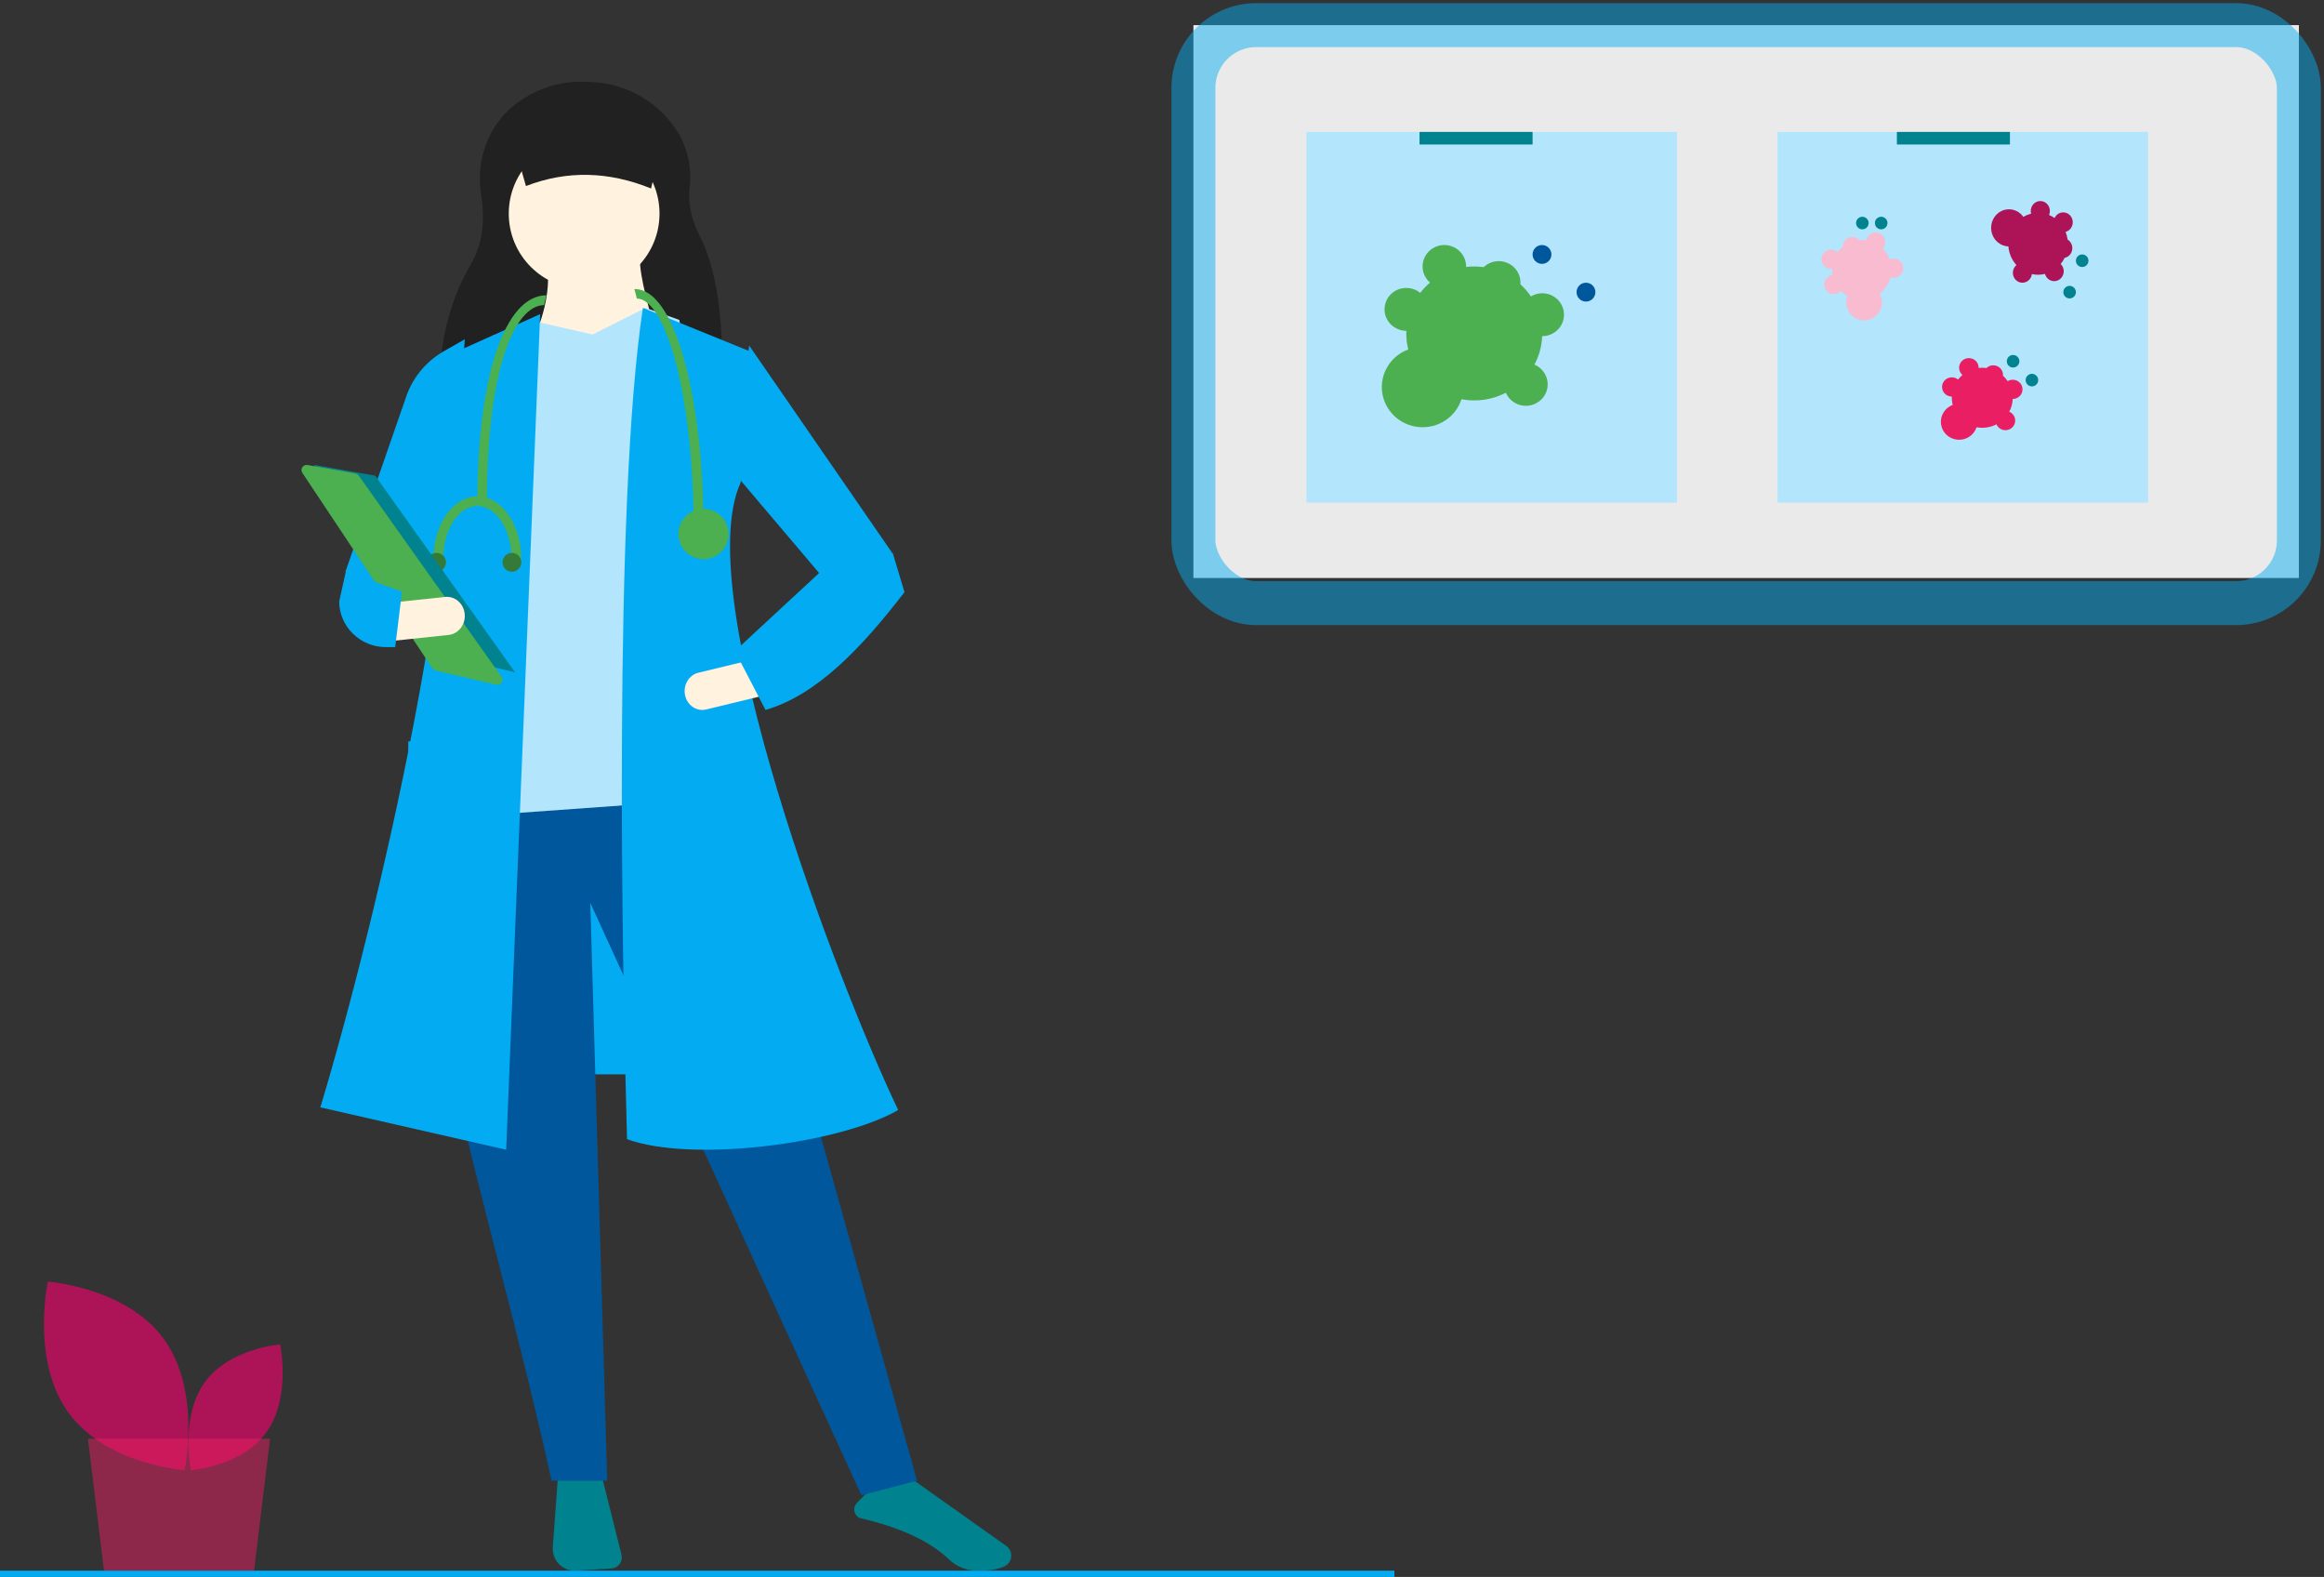 <?xml version="1.0" encoding="UTF-8"?>
<svg width="370px" height="251px" viewBox="0 0 370 251" version="1.1" xmlns="http://www.w3.org/2000/svg" xmlns:xlink="http://www.w3.org/1999/xlink">
    <rect x="0" y="0" width="370" height="251" fill="#333333" stroke="none"/>
    <!-- Generator: Sketch 64 (93537) - https://sketch.com -->
    <title>Artwork</title>
    <desc>Created with Sketch.</desc>
    <g id="Landing" stroke="none" stroke-width="1" fill="none" fill-rule="evenodd">
        <g transform="translate(-882, -2073)" id="Our-Expertise">
            <g transform="translate(112, 1908)">
                <g id="Illustration-&amp;-Title" transform="translate(629, 0)">
                    <g id="Title/WithDeco" transform="translate(141, 169)">
                        <g id="Artwork">
                            <g id="Group-20" transform="translate(48, 9)">
                                <rect id="Rectangle" fill="#03ACF2" x="17" y="105" width="47" height="53"></rect>
                                <path d="M40.811,222.35 L40.009,233.27 C39.936,234.27 40.299,235.253 41.006,235.966 C41.714,236.68 42.695,237.054 43.7,236.994 L49.329,236.654 C49.856,236.622 50.343,236.357 50.656,235.932 C50.968,235.507 51.075,234.965 50.947,234.454 L47.822,222 L40.811,222.35 Z" id="Path_0" fill="#00838F"></path>
                                <path d="M88.784,228.588 C95.355,230.12 100.049,232.298 103.132,235.245 C104.23,236.287 105.667,236.901 107.181,236.976 C109.115,237.077 110.696,236.861 111.885,236.332 L111.885,236.332 C112.505,236.059 112.928,235.473 112.989,234.801 C113.063,234.117 112.758,233.449 112.195,233.053 L96.611,222 L89.992,224.64 L88.448,226.179 C88.109,226.517 87.948,226.994 88.015,227.467 C88.081,227.94 88.366,228.355 88.784,228.588 L88.784,228.588 L88.784,228.588 Z" id="Path_1" fill="#00838F"></path>
                                <path d="M66.978,48 L22,47.588 C22.113,41.109 23.637,34.747 26.969,29.054 C29.157,25.315 29.11,21.246 28.583,17.818 C27.769,12.527 29.661,7.114 33.866,3.747 C37.08,1.168 41.136,-0.159 45.27,0.015 L46.143,0.051 C51.924,0.289 57.185,3.418 60.107,8.357 C61.569,10.952 62.158,13.939 61.79,16.887 C61.505,19.66 62.187,22.462 63.783,25.29 C66.536,31.501 67.132,39.448 66.978,48 Z" id="Path_2" fill="#212121"></path>
                                <path d="M98,222.681 L89.137,225 L45.979,130.708 L48.677,222.681 L39.814,222.681 C30.343,179.411 13.245,129.472 20.932,113.705 L66.788,111 L98,222.681 Z" id="Path_3" fill="#01579B"></path>
                                <circle id="Oval" fill="#FFF3E0" cx="45" cy="21" r="12"></circle>
                                <path d="M57,42 L37,40.833 C38.96,36.372 39.743,32.076 38.961,28 L53.863,28 C53.829,31.13 55.399,36.544 57,42 L57,42 Z" id="Path_4" fill="#FFF3E0"></path>
                                <polygon id="Path_5" fill="#B3E5FC" points="69 113.914 26 117 30.415 40.436 37.902 38.314 46.348 40.243 54.794 36 60.169 37.929"></polygon>
                                <path d="M32.586,170 L3,163.254 C11.797,134.173 27.646,67.647 22.53,43.939 L38,37 L32.586,170 L32.586,170 Z" id="Path_6" fill="#03ACF2"></path>
                                <path d="M18.479,85 L7,77.991 L16.79,49.786 C17.882,46.876 19.973,44.432 22.702,42.878 L26,41 L24.021,69.425 L18.479,85 L18.479,85 Z" id="Path_7" fill="#03ACF2"></path>
                                <path d="M95,163.682 C85.609,169.079 62.136,172.087 51.83,168.318 C51.071,141.988 49.584,67.509 54.358,36 L71.47,42.954 L69.915,63.816 C61.733,81.662 85.49,143.82 95,163.682 L95,163.682 Z" id="Path_8" fill="#03ACF2"></path>
                                <polygon id="Path_9" fill="#03ACF2" points="92.864 82 82.636 78.471 69 62.392 71.273 42 94 74.941"></polygon>
                                <path d="M61.07,97.663 C61.414,99.277 62.915,100.289 64.426,99.926 L73,97.85 L71.761,92 L63.187,94.075 C61.675,94.441 60.728,96.048 61.07,97.663 L61.07,97.663 L61.07,97.663 Z" id="Path_10" fill="#FFF3E0"></path>
                                <path d="M55.656,17 C48.93,14.277 42.287,14.08 35.735,16.615 L33,7 L58,7 L55.656,17 L55.656,17 Z" id="Path_11" fill="#212121"></path>
                                <path d="M69,90.625 L73.875,100 C82.075,97.618 89.181,90.108 96,81.25 L94.125,75 L82.5,78.125 L69,90.625 L69,90.625 Z" id="Path_12" fill="#03ACF2"></path>
                                <path d="M64,71 L62.429,71 C62.429,49.502 57.852,34.52 53.393,34.52 L53,33 C56.999,33 59.549,39.235 60.984,44.466 C62.929,51.558 64,60.981 64,71 L64,71 Z" id="Path_13" fill="#4CAF50"></path>
                                <path d="M29.517,67 L28,67 C28,46.645 32.449,34 39,34 L38.621,35.571 C34.089,35.571 29.517,45.289 29.517,67 L29.517,67 Z" id="Path_14" fill="#4CAF50"></path>
                                <circle id="Oval_15" fill="#4CAF50" cx="64" cy="72" r="4"></circle>
                                <path d="M22.556,76 L21,76 C21,70.486 24.14,66 28,66 L28,67.538 C24.998,67.538 22.556,71.334 22.556,76 L22.556,76 Z" id="Path_16" fill="#4CAF50"></path>
                                <path d="M35,76 L33.444,76 C33.444,71.334 31.002,67.538 28,67.538 L28,66 C31.86,66 35,70.486 35,76 L35,76 Z" id="Path_17" fill="#4CAF50"></path>
                                <circle id="Oval_18" fill="#357A38" cx="33.5" cy="76.5" r="1.5"></circle>
                                <circle id="Oval_19" fill="#357A38" cx="21.5" cy="76.5" r="1.5"></circle>
                                <polygon id="Path_20" fill="#00838F" points="2 61 11.739 62.719 34 94 22.174 91.25"></polygon>
                                <path d="M0.812,61 C0.511,61.005 0.237,61.171 0.096,61.434 C-0.045,61.698 -0.03,62.016 0.136,62.265 L20.851,93.388 C20.967,93.562 21.145,93.685 21.35,93.733 L30.988,95.978 C31.321,96.056 31.667,95.922 31.859,95.641 C32.05,95.361 32.047,94.993 31.85,94.716 L9.106,62.693 C8.981,62.517 8.791,62.397 8.577,62.359 L0.968,61.014 C0.916,61.005 0.864,61 0.812,61 Z" id="Path_21" fill="#4CAF50"></path>
                                <path d="M14,82.955 L14.562,89 L23.435,88.06 C24.999,87.894 26.141,86.407 25.986,84.738 C25.831,83.068 24.437,81.849 22.873,82.015 L14,82.955 L14,82.955 Z" id="Path_22" fill="#FFF3E0"></path>
                                <path d="M6,82.74 C6.027,86.754 9.347,89.995 13.436,90 L14.92,90 L16,81.162 L7.055,78 L6,82.74 Z" id="Path_23" fill="#03ACF2"></path>
                            </g>
                            <g id="Group-21" transform="translate(190, 0)">
                                <polygon id="Path_25" fill="#FFFFFF" opacity="0.897" points="0 88 176 88 176 0 0 0"></polygon>
                                <rect id="Rectangle_24" stroke="#03ACF2" stroke-width="7" opacity="0.477" x="0" y="0" width="176" height="92" rx="10"></rect>
                                <rect id="Rectangle_26" fill="#B3E5FC" x="18" y="17" width="59" height="59"></rect>
                                <circle id="Oval_27" fill="#01579B" cx="62.5" cy="42.5" r="1.5"></circle>
                                <circle id="Oval_28" fill="#01579B" cx="55.5" cy="36.5" r="1.5"></circle>
                                <path d="M55.537,42.68 C54.9,42.68 54.275,42.854 53.733,43.183 C53.255,42.476 52.693,41.826 52.06,41.249 C52.067,41.158 52.074,41.067 52.074,40.974 C52.075,39.606 51.245,38.37 49.966,37.835 C48.688,37.299 47.209,37.569 46.209,38.519 C45.282,38.39 44.341,38.382 43.412,38.495 C43.412,38.469 43.416,38.443 43.416,38.416 C43.418,36.842 42.327,35.472 40.776,35.098 C39.224,34.724 37.614,35.444 36.879,36.84 C36.143,38.237 36.472,39.948 37.676,40.982 C37.096,41.471 36.57,42.019 36.107,42.617 C34.932,41.654 33.255,41.563 31.981,42.394 C30.706,43.224 30.135,44.78 30.576,46.221 C31.016,47.663 32.364,48.649 33.892,48.649 L33.903,48.649 C33.897,48.791 33.892,48.933 33.892,49.076 C33.892,49.934 33.997,50.789 34.205,51.623 C31.367,52.675 29.647,55.522 30.061,58.481 C30.476,61.44 32.916,63.722 35.938,63.977 C38.959,64.231 41.757,62.391 42.677,59.544 C45.086,60 47.58,59.636 49.751,58.511 C50.361,59.925 51.855,60.763 53.401,60.558 C54.947,60.353 56.163,59.155 56.372,57.632 C56.58,56.11 55.729,54.638 54.293,54.037 C55.043,52.635 55.464,51.085 55.526,49.502 L55.537,49.502 C57.45,49.502 59,47.975 59,46.091 C59,44.207 57.45,42.68 55.537,42.68 L55.537,42.68 Z" id="Path_29" fill="#4CAF50"></path>
                                <rect id="Rectangle_30" fill="#00838F" x="36" y="17" width="18" height="2"></rect>
                                <rect id="Rectangle_31" fill="#B3E5FC" x="93" y="17" width="59" height="59"></rect>
                                <circle id="Oval_32" fill="#00838F" cx="133.5" cy="56.5" r="1"></circle>
                                <circle id="Oval_33" fill="#00838F" cx="130.5" cy="53.5" r="1"></circle>
                                <path d="M130.448,56.443 C130.162,56.443 129.882,56.521 129.639,56.668 C129.424,56.351 129.173,56.06 128.889,55.801 C128.892,55.761 128.895,55.72 128.895,55.678 C128.896,55.065 128.524,54.511 127.95,54.271 C127.377,54.031 126.714,54.152 126.266,54.578 C125.85,54.52 125.429,54.516 125.012,54.567 C125.012,54.555 125.014,54.543 125.014,54.531 C125.015,53.826 124.526,53.212 123.83,53.044 C123.135,52.876 122.413,53.199 122.084,53.825 C121.754,54.451 121.901,55.218 122.441,55.682 C122.181,55.901 121.945,56.146 121.738,56.414 C121.211,55.983 120.459,55.942 119.888,56.315 C119.317,56.687 119.061,57.384 119.258,58.03 C119.456,58.676 120.06,59.119 120.745,59.119 L120.75,59.118 C120.747,59.182 120.745,59.246 120.745,59.31 C120.745,59.695 120.792,60.078 120.885,60.452 C119.613,60.923 118.842,62.2 119.028,63.526 C119.214,64.853 120.307,65.875 121.662,65.989 C123.016,66.104 124.271,65.279 124.683,64.003 C125.762,64.207 126.881,64.044 127.854,63.539 C128.127,64.173 128.797,64.549 129.49,64.457 C130.183,64.365 130.728,63.828 130.822,63.146 C130.915,62.463 130.534,61.803 129.89,61.534 C130.226,60.905 130.415,60.211 130.443,59.501 L130.448,59.501 C131.305,59.501 132,58.816 132,57.972 C132,57.127 131.305,56.443 130.448,56.443 L130.448,56.443 L130.448,56.443 Z" id="Path_34" fill="#E91E63"></path>
                                <circle id="Oval_35" fill="#00838F" cx="139.5" cy="42.5" r="1"></circle>
                                <circle id="Oval_36" fill="#00838F" cx="141.5" cy="37.5" r="1"></circle>
                                <path d="M138.505,38.744 C138.429,38.465 138.28,38.213 138.075,38.017 C138.321,37.719 138.533,37.391 138.705,37.041 C138.745,37.033 138.784,37.024 138.824,37.013 C139.411,36.842 139.842,36.323 139.919,35.695 C139.996,35.068 139.705,34.453 139.179,34.134 C139.124,33.712 139.016,33.298 138.857,32.905 C138.868,32.902 138.88,32.9 138.891,32.897 C139.566,32.701 140.023,32.051 139.999,31.324 C139.975,30.597 139.475,29.981 138.789,29.834 C138.104,29.686 137.41,30.045 137.11,30.702 C136.831,30.509 136.534,30.348 136.223,30.219 C136.496,29.584 136.335,28.837 135.828,28.383 C135.321,27.928 134.586,27.873 134.021,28.247 C133.456,28.62 133.193,29.335 133.375,30.005 L133.376,30.009 C133.315,30.025 133.253,30.04 133.192,30.058 C132.824,30.166 132.471,30.319 132.138,30.515 C131.35,29.402 129.926,29.005 128.707,29.558 C127.489,30.11 126.801,31.466 127.051,32.822 C127.301,34.179 128.422,35.175 129.751,35.221 C129.842,36.334 130.294,37.382 131.035,38.192 C130.501,38.637 130.32,39.397 130.591,40.049 C130.863,40.701 131.52,41.084 132.198,40.984 C132.875,40.885 133.405,40.327 133.491,39.623 C134.181,39.776 134.895,39.766 135.581,39.595 L135.582,39.599 C135.729,40.142 136.143,40.562 136.669,40.701 C137.195,40.84 137.752,40.678 138.131,40.274 C138.51,39.87 138.653,39.287 138.505,38.744 L138.505,38.744 L138.505,38.744 Z" id="Path_37" fill="#AD1457"></path>
                            </g>
                            <g id="Group-22" transform="translate(0, 17)">
                                <path d="M10.897,203.844 C16.907,212.128 29.381,213 29.381,213 C29.381,213 32.112,200.44 26.103,192.156 C20.093,183.872 7.619,183 7.619,183 C7.619,183 4.888,195.559 10.897,203.844 Z" id="Path_42" fill="#AD1457"></path>
                                <path d="M42.458,206.896 C38.539,212.419 30.404,213 30.404,213 C30.404,213 28.623,204.627 32.542,199.104 C36.461,193.581 44.596,193 44.596,193 C44.596,193 46.377,201.373 42.458,206.896 L42.458,206.896 Z" id="Path_43" fill="#AD1457"></path>
                                <circle id="Oval_38" fill="#00838F" cx="299.5" cy="14.5" r="1"></circle>
                                <circle id="Oval_39" fill="#00838F" cx="296.5" cy="14.5" r="1"></circle>
                                <path d="M297.503,16.497 C297.315,16.703 297.188,16.958 297.136,17.233 C296.763,17.175 296.385,17.162 296.01,17.194 C295.982,17.164 295.954,17.135 295.924,17.107 C295.476,16.695 294.826,16.593 294.274,16.847 C293.722,17.1 293.375,17.66 293.392,18.27 C293.076,18.531 292.796,18.834 292.56,19.169 C292.551,19.161 292.544,19.152 292.535,19.144 C292.02,18.671 291.25,18.612 290.67,19.003 C290.091,19.393 289.852,20.131 290.093,20.789 C290.334,21.447 290.991,21.854 291.685,21.775 C291.674,22.11 291.699,22.445 291.758,22.774 C291.096,22.866 290.573,23.382 290.47,24.044 C290.366,24.707 290.708,25.359 291.31,25.649 C291.911,25.939 292.632,25.799 293.082,25.304 L293.085,25.3 C293.13,25.345 293.175,25.389 293.222,25.432 C293.503,25.69 293.814,25.913 294.148,26.095 C293.657,27.331 294.083,28.744 295.174,29.498 C296.266,30.252 297.732,30.147 298.706,29.244 C299.679,28.342 299.901,26.882 299.239,25.73 C300.098,25.086 300.714,24.168 300.984,23.126 C301.627,23.354 302.342,23.121 302.73,22.558 C303.119,21.996 303.085,21.242 302.647,20.717 C302.209,20.192 301.477,20.026 300.857,20.311 C300.618,19.647 300.235,19.045 299.734,18.549 L299.738,18.546 C300.103,18.145 300.227,17.579 300.064,17.061 C299.901,16.543 299.474,16.152 298.946,16.035 C298.417,15.919 297.867,16.095 297.503,16.497 L297.503,16.497 L297.503,16.497 Z" id="Path_40" fill="#F8BBD0"></path>
                                <polygon id="Path" fill="#E91E63" opacity="0.503" points="40.441 229 16.559 229 14 208 43 208"></polygon>
                                <rect id="Rectangle_41" fill="#00838F" x="302" y="0" width="18" height="2"></rect>
                                <rect id="Rectangle_44" fill="#03ACF2" x="0" y="229" width="222" height="1"></rect>
                            </g>
                        </g>
                    </g>
                </g>
            </g>
        </g>
    </g>
</svg>